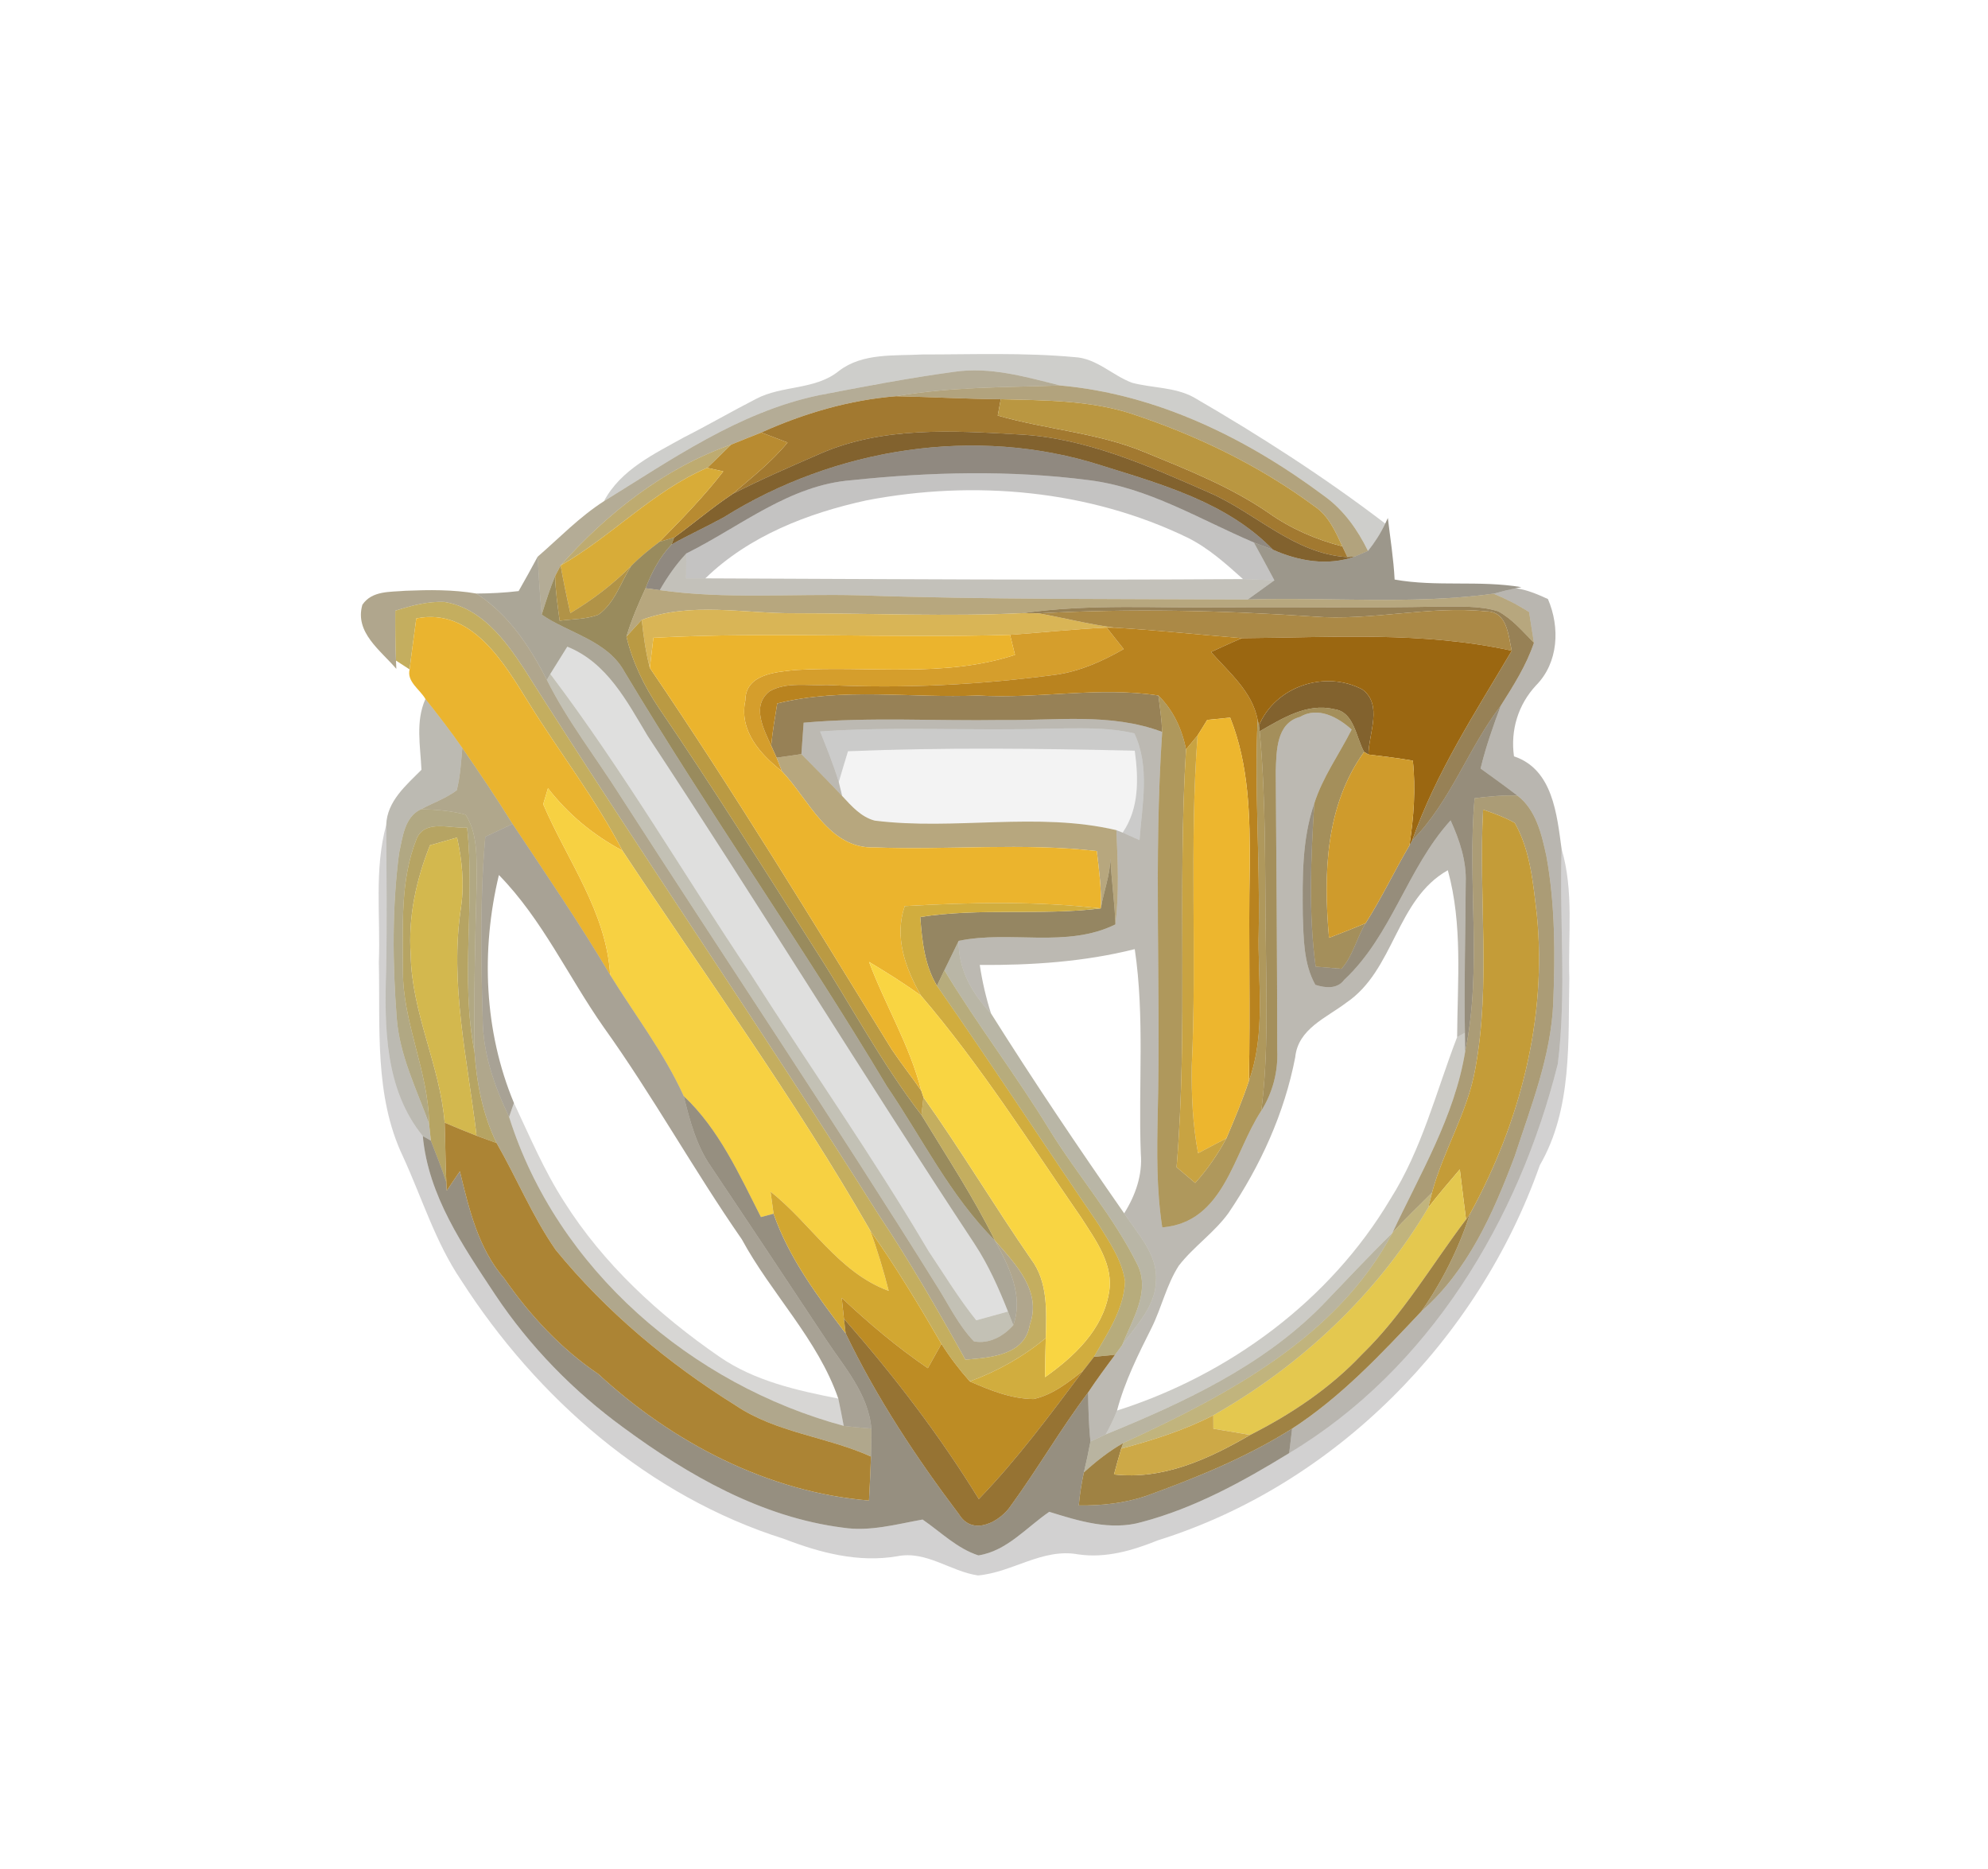 <?xml version="1.0" encoding="UTF-8" ?>
<!DOCTYPE svg PUBLIC "-//W3C//DTD SVG 1.1//EN" "http://www.w3.org/Graphics/SVG/1.1/DTD/svg11.dtd">
<svg width="250pt" height="235pt" viewBox="0 0 250 235" version="1.1" xmlns="http://www.w3.org/2000/svg">
<g id="#3534273d">
<path fill="#353427" opacity="0.24" d=" M 105.51 46.63 C 108.50 44.35 112.46 44.76 116.00 44.57 C 122.36 44.57 128.75 44.32 135.09 44.90 C 137.88 45.02 139.87 47.20 142.37 48.13 C 144.92 48.80 147.71 48.66 150.09 49.94 C 158.42 54.77 166.54 59.98 174.20 65.83 C 173.62 67.06 172.88 68.21 172.03 69.27 C 170.73 66.61 168.98 64.13 166.56 62.39 C 156.85 55.14 145.53 49.55 133.32 48.47 C 128.97 47.38 124.52 46.08 119.99 46.75 C 114.25 47.53 108.55 48.62 102.87 49.72 C 92.90 51.83 84.46 57.78 75.95 63.02 C 78.05 59.05 82.26 57.08 86.01 54.99 C 89.07 53.44 92.04 51.71 95.09 50.15 C 98.38 48.41 102.53 49.07 105.51 46.63 Z" />
</g>
<g id="#6c5d3182">
<path fill="#6c5d31" opacity="0.51" d=" M 102.87 49.72 C 108.55 48.62 114.25 47.53 119.99 46.75 C 124.52 46.08 128.97 47.38 133.32 48.47 C 126.43 48.71 119.50 48.63 112.69 49.82 C 106.80 50.29 101.11 51.97 95.74 54.38 C 94.48 54.89 93.20 55.38 91.95 55.90 C 83.56 58.84 76.36 64.52 70.50 71.10 C 70.33 71.43 69.98 72.09 69.81 72.42 C 69.15 74.01 68.64 75.64 68.12 77.28 C 67.89 74.86 67.75 72.43 67.61 70.00 C 70.35 67.63 72.88 64.98 75.95 63.02 C 84.46 57.78 92.90 51.83 102.87 49.72 Z" />
</g>
<g id="#897238a5">
<path fill="#897238" opacity="0.65" d=" M 112.69 49.82 C 119.50 48.63 126.43 48.71 133.32 48.47 C 145.53 49.55 156.85 55.14 166.56 62.39 C 168.98 64.13 170.73 66.61 172.03 69.27 C 171.62 69.44 170.80 69.79 170.39 69.97 L 169.45 70.05 C 169.29 69.72 168.97 69.04 168.81 68.70 C 167.95 66.85 167.08 64.86 165.33 63.68 C 158.33 58.50 150.39 54.68 142.13 51.97 C 136.88 50.32 131.31 50.34 125.85 50.20 C 121.46 50.16 117.08 49.91 112.69 49.82 Z" />
</g>
<g id="#9c7022ec">
<path fill="#9c7022" opacity="0.93" d=" M 95.74 54.38 C 101.11 51.97 106.80 50.29 112.69 49.82 C 117.08 49.91 121.46 50.16 125.85 50.20 C 125.76 50.71 125.56 51.73 125.47 52.25 C 131.59 54.02 138.09 54.40 144.01 56.88 C 149.34 59.07 154.76 61.21 159.53 64.49 C 162.32 66.47 165.50 67.85 168.81 68.70 C 168.97 69.04 169.29 69.72 169.45 70.05 C 162.72 69.64 157.92 64.47 152.02 61.92 C 144.36 58.56 136.51 55.02 128.02 54.62 C 119.73 54.14 110.99 53.63 103.20 57.02 C 99.47 58.65 95.73 60.25 92.12 62.11 C 94.51 60.06 97.04 58.09 99.04 55.64 C 98.22 55.32 96.57 54.70 95.74 54.38 Z" />
</g>
<g id="#b69034ec">
<path fill="#b69034" opacity="0.93" d=" M 125.85 50.20 C 131.31 50.34 136.88 50.32 142.13 51.97 C 150.39 54.68 158.33 58.50 165.33 63.68 C 167.08 64.86 167.95 66.85 168.81 68.70 C 165.50 67.85 162.32 66.47 159.53 64.49 C 154.76 61.21 149.34 59.07 144.01 56.88 C 138.09 54.40 131.59 54.02 125.47 52.25 C 125.56 51.73 125.76 50.71 125.85 50.20 Z" />
</g>
<g id="#6f490ddb">
<path fill="#6f490d" opacity="0.86" d=" M 103.20 57.02 C 110.99 53.63 119.73 54.14 128.02 54.62 C 136.51 55.02 144.36 58.56 152.02 61.92 C 157.92 64.47 162.72 69.64 169.45 70.05 L 170.39 69.97 C 166.98 71.20 163.31 70.56 160.08 69.12 C 154.32 63.17 146.12 60.91 138.47 58.51 C 122.72 53.47 104.94 56.32 91.02 65.04 C 88.86 66.23 86.61 67.25 84.45 68.46 L 84.77 67.59 C 87.25 65.80 89.57 63.80 92.12 62.11 C 95.73 60.25 99.47 58.65 103.20 57.02 Z" />
<path fill="#6f490d" opacity="0.86" d=" M 158.32 91.21 C 160.41 86.27 166.64 84.23 171.31 86.68 C 173.93 88.59 172.11 92.23 172.09 94.87 L 171.54 94.54 C 170.51 92.68 170.29 89.48 167.77 89.17 C 164.36 88.35 161.24 90.34 158.41 91.95 L 158.32 91.21 Z" />
</g>
<g id="#b58627f1">
<path fill="#b58627" opacity="0.95" d=" M 91.95 55.90 C 93.20 55.38 94.48 54.89 95.74 54.38 C 96.57 54.70 98.22 55.32 99.04 55.64 C 97.04 58.09 94.51 60.06 92.12 62.11 C 89.57 63.80 87.25 65.80 84.77 67.59 C 84.32 67.72 83.40 67.99 82.94 68.12 C 85.73 65.29 88.52 62.43 90.96 59.27 C 90.45 59.16 89.45 58.94 88.94 58.82 C 89.96 57.87 90.93 56.86 91.95 55.90 Z" />
</g>
<g id="#a68b39b8">
<path fill="#a68b39" opacity="0.72" d=" M 70.50 71.10 C 76.36 64.52 83.56 58.84 91.95 55.90 C 90.93 56.86 89.96 57.87 88.94 58.82 C 82.05 61.78 76.94 67.43 70.50 71.10 Z" />
</g>
<g id="#22150280">
<path fill="#221502" opacity="0.50" d=" M 91.02 65.04 C 104.94 56.32 122.72 53.47 138.47 58.51 C 146.12 60.91 154.32 63.17 160.08 69.12 C 159.48 68.89 158.28 68.43 157.68 68.21 C 150.87 65.31 144.39 61.29 136.91 60.37 C 127.03 59.09 116.98 59.34 107.09 60.38 C 99.26 60.98 93.09 66.23 86.31 69.59 C 85.00 70.98 83.92 72.55 82.97 74.20 C 82.52 74.14 81.63 74.02 81.18 73.96 C 81.96 71.96 82.96 70.03 84.45 68.46 C 86.61 67.25 88.86 66.23 91.02 65.04 Z" />
</g>
<g id="#d6a82ff3">
<path fill="#d6a82f" opacity="0.95" d=" M 70.50 71.10 C 76.94 67.43 82.05 61.78 88.94 58.82 C 89.45 58.94 90.45 59.16 90.96 59.27 C 88.52 62.43 85.73 65.29 82.94 68.12 C 81.68 69.07 80.45 70.05 79.35 71.19 C 77.07 73.47 74.49 75.44 71.72 77.09 C 71.27 75.10 70.86 73.11 70.50 71.10 Z" />
</g>
<g id="#0a07023e">
<path fill="#0a0702" opacity="0.24" d=" M 86.31 69.59 C 93.09 66.23 99.26 60.98 107.09 60.38 C 116.98 59.34 127.03 59.09 136.91 60.37 C 144.39 61.29 150.87 65.31 157.68 68.21 C 158.55 69.79 159.41 71.38 160.26 72.97 C 158.94 72.91 157.62 72.85 156.31 72.81 C 154.16 70.88 151.98 68.92 149.38 67.62 C 136.92 61.58 122.49 60.32 108.98 62.91 C 101.59 64.52 94.21 67.37 88.70 72.72 C 88.09 72.72 86.88 72.72 86.28 72.72 C 86.29 71.67 86.30 70.63 86.31 69.59 Z" />
</g>
<g id="#3d331c81">
<path fill="#3d331c" opacity="0.51" d=" M 174.20 65.83 L 174.53 65.13 C 174.83 67.71 175.25 70.27 175.38 72.87 C 180.66 73.82 186.05 72.93 191.33 73.83 L 190.61 73.96 C 189.67 74.16 188.75 74.39 187.83 74.65 C 177.59 76.05 167.21 75.06 156.91 75.38 C 158.02 74.58 159.14 73.78 160.26 72.97 C 159.41 71.38 158.55 69.79 157.68 68.21 C 158.28 68.43 159.48 68.89 160.08 69.12 C 163.31 70.56 166.98 71.20 170.39 69.97 C 170.80 69.79 171.62 69.44 172.03 69.27 C 172.88 68.21 173.62 67.06 174.20 65.83 Z" />
</g>
<g id="#705c1cb4">
<path fill="#705c1c" opacity="0.71" d=" M 82.94 68.12 C 83.40 67.99 84.32 67.72 84.77 67.59 L 84.45 68.46 C 82.96 70.03 81.96 71.96 81.18 73.96 C 80.27 75.94 79.40 77.94 78.78 80.04 C 79.54 83.28 81.03 86.31 82.89 89.07 C 89.69 99.04 96.08 109.28 102.56 119.46 C 107.01 126.37 110.85 133.68 115.88 140.20 C 119.05 145.41 122.42 150.52 125.13 155.99 C 119.48 150.36 115.97 143.10 111.52 136.57 C 100.97 118.93 89.11 102.11 78.54 84.48 C 76.38 80.52 71.59 79.66 68.12 77.28 C 68.64 75.64 69.15 74.01 69.81 72.42 C 69.85 74.31 70.13 76.18 70.38 78.05 C 72.00 77.83 73.70 77.88 75.25 77.29 C 77.30 75.83 78.05 73.25 79.35 71.19 C 80.45 70.05 81.68 69.07 82.94 68.12 Z" />
</g>
<g id="#463a1972">
<path fill="#463a19" opacity="0.45" d=" M 65.22 74.32 C 66.03 72.89 66.84 71.45 67.61 70.00 C 67.75 72.43 67.89 74.86 68.12 77.28 C 71.59 79.66 76.38 80.52 78.54 84.48 C 89.11 102.11 100.97 118.93 111.52 136.57 C 115.97 143.10 119.48 150.36 125.13 155.99 C 126.87 159.23 128.75 162.87 127.43 166.62 C 127.26 166.19 126.93 165.34 126.76 164.91 C 125.60 161.98 124.31 159.08 122.58 156.44 C 108.62 135.30 95.40 113.68 81.45 92.54 C 78.84 88.19 76.34 83.31 71.34 81.31 C 70.62 82.45 69.91 83.59 69.20 84.74 L 68.77 85.49 C 66.63 81.29 63.94 77.24 59.91 74.63 C 61.68 74.62 63.46 74.53 65.22 74.32 Z" />
</g>
<g id="#3e37224e">
<path fill="#3e3722" opacity="0.31" d=" M 82.97 74.20 C 83.92 72.55 85.00 70.98 86.31 69.59 C 86.30 70.63 86.29 71.67 86.28 72.72 C 86.88 72.72 88.09 72.72 88.70 72.72 C 111.23 72.81 133.77 72.97 156.31 72.81 C 157.62 72.85 158.94 72.91 160.26 72.97 C 159.14 73.78 158.02 74.58 156.91 75.38 C 140.60 75.29 124.29 75.41 108.00 74.85 C 99.66 74.63 91.26 75.37 82.97 74.20 Z" />
</g>
<g id="#a17e22d3">
<path fill="#a17e22" opacity="0.83" d=" M 69.81 72.42 C 69.98 72.09 70.33 71.43 70.50 71.10 C 70.86 73.11 71.27 75.10 71.72 77.09 C 74.49 75.44 77.07 73.47 79.35 71.19 C 78.05 73.25 77.30 75.83 75.25 77.29 C 73.70 77.88 72.00 77.83 70.38 78.05 C 70.13 76.18 69.85 74.31 69.81 72.42 Z" />
</g>
<g id="#8f7636a2">
<path fill="#8f7636" opacity="0.64" d=" M 81.18 73.96 C 81.63 74.02 82.52 74.14 82.97 74.20 C 91.26 75.37 99.66 74.63 108.00 74.85 C 124.29 75.41 140.60 75.29 156.91 75.38 C 167.21 75.06 177.59 76.05 187.83 74.65 C 189.38 75.28 190.87 76.05 192.29 76.95 C 192.48 78.24 192.70 79.53 192.90 80.82 C 191.49 79.41 190.17 77.81 188.39 76.86 C 186.01 76.12 183.47 76.30 181.02 76.27 C 172.01 76.46 163.00 76.30 153.99 76.37 C 145.56 76.48 137.08 75.89 128.69 77.09 C 119.13 77.55 109.57 77.11 100.00 77.11 C 93.58 77.16 86.89 75.64 80.70 77.94 C 80.05 78.64 79.41 79.33 78.78 80.04 C 79.40 77.94 80.27 75.94 81.18 73.96 Z" />
<path fill="#8f7636" opacity="0.64" d=" M 97.66 95.27 C 98.44 95.16 100.00 94.93 100.78 94.82 C 102.50 96.56 104.23 98.30 105.91 100.09 C 107.07 101.34 108.28 102.73 110.00 103.18 C 120.07 104.44 130.45 102.04 140.39 104.38 C 140.57 108.33 140.75 112.30 140.27 116.23 C 140.19 113.45 139.75 110.69 139.65 107.91 C 139.59 110.07 138.79 112.11 138.43 114.22 C 138.53 111.80 138.21 109.40 137.93 107.01 C 128.65 105.94 119.30 106.91 109.98 106.55 C 104.20 106.76 101.75 100.56 98.33 96.97 C 98.16 96.55 97.83 95.69 97.66 95.27 Z" />
</g>
<g id="#2c241154">
<path fill="#2c2411" opacity="0.33" d=" M 187.83 74.65 C 188.75 74.39 189.67 74.16 190.61 73.96 C 192.03 74.15 193.37 74.73 194.66 75.32 C 196.19 78.87 196.00 83.31 193.17 86.17 C 190.91 88.60 189.93 91.81 190.39 95.10 C 195.29 96.73 195.78 102.42 196.38 106.76 C 196.09 115.76 197.02 124.82 195.90 133.77 C 191.02 153.35 179.74 172.17 162.12 182.71 C 162.24 181.68 162.36 180.66 162.49 179.63 C 168.67 175.63 173.72 170.21 178.74 164.89 C 184.59 159.79 187.79 152.52 190.47 145.41 C 192.53 139.09 195.06 132.78 195.33 126.05 C 195.57 119.92 195.57 113.72 194.47 107.66 C 193.87 104.91 193.18 101.84 190.83 100.04 C 189.30 98.87 187.74 97.75 186.19 96.63 C 186.84 93.94 187.76 91.32 188.73 88.73 C 190.32 86.21 191.95 83.66 192.90 80.82 C 192.70 79.53 192.48 78.24 192.29 76.95 C 190.87 76.05 189.38 75.28 187.83 74.65 Z" />
</g>
<g id="#6f5d308c">
<path fill="#6f5d30" opacity="0.55" d=" M 45.57 76.04 C 46.79 74.24 49.07 74.45 50.98 74.28 C 53.95 74.16 56.96 74.12 59.91 74.63 C 63.94 77.24 66.63 81.29 68.77 85.49 C 71.35 90.64 74.91 95.20 77.99 100.05 C 91.28 120.71 104.99 141.11 117.98 161.96 C 119.40 164.24 120.60 166.71 122.48 168.66 C 124.39 169.02 126.20 168.01 127.43 166.62 C 128.75 162.87 126.87 159.23 125.13 155.99 C 127.69 158.92 131.04 162.31 129.50 166.58 C 128.88 170.43 124.49 170.71 121.40 170.96 C 117.95 164.74 114.39 158.56 110.43 152.64 C 95.93 129.60 80.49 107.16 65.94 84.15 C 63.54 80.47 60.54 76.46 55.91 75.69 C 53.80 75.58 51.71 76.16 49.71 76.79 C 49.70 78.88 49.71 80.97 49.80 83.06 L 49.84 84.10 C 47.87 81.78 44.57 79.52 45.57 76.04 Z" />
</g>
<g id="#b59a38cb">
<path fill="#b59a38" opacity="0.80" d=" M 49.71 76.79 C 51.71 76.16 53.80 75.58 55.91 75.69 C 60.54 76.46 63.54 80.47 65.94 84.15 C 80.49 107.16 95.93 129.60 110.43 152.64 C 114.39 158.56 117.95 164.74 121.40 170.96 C 124.49 170.71 128.88 170.43 129.50 166.58 C 131.04 162.31 127.69 158.92 125.13 155.99 C 122.42 150.52 119.05 145.41 115.88 140.20 C 115.95 139.64 116.07 138.52 116.13 137.97 C 120.85 144.62 125.04 151.63 129.67 158.34 C 131.81 161.19 131.59 164.88 131.51 168.24 C 128.66 170.60 125.42 172.43 121.95 173.69 C 120.64 172.21 119.44 170.64 118.39 168.97 C 115.56 164.11 112.67 159.28 109.41 154.68 C 99.95 138.19 88.75 122.80 78.27 106.95 C 74.90 100.45 70.39 94.66 66.54 88.45 C 63.42 83.42 59.36 76.35 52.35 77.76 C 52.08 79.89 51.76 82.03 51.51 84.17 C 51.08 83.89 50.23 83.34 49.80 83.06 C 49.71 80.97 49.70 78.88 49.71 76.79 Z" />
</g>
<g id="#6f5115b7">
<path fill="#6f5115" opacity="0.72" d=" M 128.69 77.09 C 137.08 75.89 145.56 76.48 153.99 76.37 C 163.00 76.30 172.01 76.46 181.02 76.27 C 183.47 76.30 186.01 76.12 188.39 76.86 C 190.17 77.81 191.49 79.41 192.90 80.82 C 191.95 83.66 190.32 86.21 188.73 88.73 C 184.60 94.11 182.43 100.79 177.59 105.67 C 180.59 97.13 185.54 89.56 190.11 81.82 C 189.66 79.89 189.57 76.88 186.90 76.87 C 179.66 76.13 172.43 78.10 165.16 77.52 C 153.67 76.74 142.14 76.50 130.63 77.12 C 130.15 77.11 129.18 77.10 128.69 77.09 Z" />
<path fill="#6f5115" opacity="0.72" d=" M 123.00 87.45 C 130.56 87.91 138.15 86.29 145.67 87.45 C 145.87 88.97 146.09 90.49 146.15 92.03 C 139.69 89.59 132.73 90.63 126.00 90.53 C 117.69 90.67 109.36 90.13 101.06 90.87 C 100.97 92.18 100.88 93.50 100.78 94.82 C 100.00 94.93 98.44 95.16 97.66 95.27 C 97.49 94.89 97.15 94.14 96.98 93.76 C 97.15 91.98 97.45 90.21 97.74 88.45 C 106.00 86.39 114.59 87.81 123.00 87.45 Z" />
</g>
<g id="#e9b22bfa">
<path fill="#e9b22b" opacity="0.98" d=" M 52.35 77.76 C 59.36 76.35 63.42 83.42 66.54 88.45 C 70.39 94.66 74.90 100.45 78.27 106.95 C 74.62 105.01 71.44 102.38 68.91 99.11 C 68.76 99.61 68.46 100.62 68.31 101.12 C 71.34 108.19 76.26 114.65 76.73 122.58 C 72.88 116.09 68.63 109.87 64.46 103.60 C 62.45 100.35 60.31 97.19 58.14 94.05 C 56.67 91.94 55.10 89.90 53.50 87.89 C 52.81 86.68 51.13 85.71 51.51 84.17 C 51.76 82.03 52.08 79.89 52.35 77.76 Z" />
</g>
<g id="#d5ae46e7">
<path fill="#d5ae46" opacity="0.91" d=" M 80.70 77.94 C 86.89 75.64 93.58 77.16 100.00 77.11 C 109.57 77.11 119.13 77.55 128.69 77.09 C 129.18 77.10 130.15 77.11 130.63 77.12 C 133.81 77.69 136.95 78.51 140.17 78.92 L 139.17 78.91 C 135.11 79.09 131.07 79.54 127.02 79.82 C 112.08 80.27 97.11 79.41 82.17 80.19 C 82.02 81.46 81.87 82.72 81.72 83.98 C 81.20 82.00 80.93 79.97 80.70 77.94 Z" />
</g>
<g id="#a17b30e3">
<path fill="#a17b30" opacity="0.89" d=" M 130.63 77.12 C 142.14 76.50 153.67 76.74 165.16 77.52 C 172.43 78.10 179.66 76.13 186.90 76.87 C 189.57 76.88 189.66 79.89 190.11 81.82 C 178.95 79.35 167.50 80.16 156.18 80.24 C 150.84 79.81 145.52 79.23 140.17 78.92 C 136.95 78.51 133.81 77.69 130.63 77.12 Z" />
</g>
<g id="#ae8823d9">
<path fill="#ae8823" opacity="0.85" d=" M 78.78 80.04 C 79.41 79.33 80.05 78.64 80.70 77.94 C 80.93 79.97 81.20 82.00 81.72 83.98 C 92.35 99.64 102.21 115.82 112.13 131.94 C 113.32 133.71 114.65 135.39 115.86 137.15 L 116.13 137.97 C 116.07 138.52 115.95 139.64 115.88 140.20 C 110.85 133.68 107.01 126.37 102.56 119.46 C 96.08 109.28 89.69 99.04 82.89 89.07 C 81.03 86.31 79.54 83.28 78.78 80.04 Z" />
</g>
<g id="#d49c27f8">
<path fill="#d49c27" opacity="0.97" d=" M 127.02 79.82 C 131.07 79.54 135.11 79.09 139.17 78.91 C 139.88 79.81 140.60 80.71 141.31 81.61 C 138.70 83.11 135.89 84.37 132.90 84.82 C 123.32 86.10 113.63 86.61 103.97 86.13 C 101.60 86.26 98.91 85.70 96.78 86.92 C 94.46 88.74 96.03 91.66 96.98 93.76 C 97.15 94.14 97.49 94.89 97.66 95.27 C 97.83 95.69 98.16 96.55 98.33 96.97 C 95.60 94.83 92.92 91.87 93.73 88.08 C 93.75 84.74 97.57 84.50 100.07 84.24 C 109.26 83.69 118.72 85.27 127.64 82.34 C 127.49 81.71 127.17 80.45 127.02 79.82 Z" />
</g>
<g id="#b7811bfa">
<path fill="#b7811b" opacity="0.98" d=" M 139.17 78.91 L 140.17 78.92 C 145.52 79.23 150.84 79.81 156.18 80.24 C 154.87 80.79 153.58 81.39 152.29 81.98 C 154.56 84.56 157.47 86.94 158.15 90.49 C 157.75 99.33 158.45 108.16 158.29 117.00 C 158.12 123.30 159.25 129.84 157.05 135.92 C 157.25 126.95 156.99 117.97 157.16 109.00 C 157.20 102.68 157.08 96.19 154.70 90.23 C 153.74 90.33 152.77 90.43 151.81 90.52 C 151.51 91.01 150.91 91.99 150.60 92.47 C 150.24 92.91 149.52 93.79 149.15 94.23 C 148.65 91.68 147.53 89.27 145.67 87.45 C 138.15 86.29 130.56 87.91 123.00 87.45 C 114.59 87.81 106.00 86.39 97.74 88.45 C 97.45 90.21 97.15 91.98 96.98 93.76 C 96.03 91.66 94.46 88.74 96.78 86.92 C 98.91 85.70 101.60 86.26 103.97 86.13 C 113.63 86.61 123.32 86.10 132.90 84.82 C 135.89 84.37 138.70 83.11 141.31 81.61 C 140.60 80.71 139.88 79.81 139.17 78.91 Z" />
</g>
<g id="#ebb42dfd">
<path fill="#ebb42d" opacity="1.00" d=" M 82.17 80.19 C 97.11 79.41 112.08 80.27 127.02 79.82 C 127.17 80.45 127.49 81.71 127.64 82.34 C 118.72 85.27 109.26 83.69 100.07 84.24 C 97.57 84.50 93.75 84.74 93.73 88.08 C 92.92 91.87 95.60 94.83 98.33 96.97 C 101.75 100.56 104.20 106.76 109.98 106.55 C 119.30 106.91 128.65 105.94 137.93 107.01 C 138.21 109.40 138.53 111.80 138.43 114.22 C 130.25 113.28 121.99 113.46 113.78 113.93 C 112.42 117.84 113.87 121.78 115.83 125.20 C 113.73 123.66 111.52 122.28 109.29 120.95 C 111.33 126.41 114.42 131.46 115.86 137.15 C 114.65 135.39 113.32 133.71 112.13 131.94 C 102.21 115.82 92.35 99.64 81.72 83.98 C 81.87 82.72 82.02 81.46 82.17 80.19 Z" />
</g>
<g id="#9b6711fb">
<path fill="#9b6711" opacity="1.00" d=" M 156.18 80.24 C 167.50 80.16 178.95 79.35 190.11 81.82 C 185.54 89.56 180.59 97.13 177.59 105.67 L 177.24 106.31 C 177.78 102.79 178.06 99.18 177.67 95.64 C 175.82 95.32 173.96 95.10 172.09 94.87 C 172.11 92.23 173.93 88.59 171.31 86.68 C 166.64 84.23 160.41 86.27 158.32 91.21 L 158.15 90.49 C 157.47 86.94 154.56 84.56 152.29 81.98 C 153.58 81.39 154.87 80.79 156.18 80.24 Z" />
</g>
<g id="#0c0b0620">
<path fill="#0c0b06" opacity="0.13" d=" M 69.20 84.74 C 69.91 83.59 70.62 82.45 71.34 81.31 C 76.34 83.31 78.84 88.19 81.45 92.54 C 95.40 113.68 108.62 135.30 122.58 156.44 C 124.31 159.08 125.60 161.98 126.76 164.91 C 125.43 165.27 124.10 165.64 122.77 166.01 C 120.55 163.25 118.72 160.22 116.75 157.28 C 109.75 145.42 101.83 134.15 94.44 122.54 C 86.00 109.96 78.35 96.84 69.20 84.74 Z" />
</g>
<g id="#4a432155">
<path fill="#4a4321" opacity="0.33" d=" M 68.77 85.49 L 69.20 84.74 C 78.35 96.84 86.00 109.96 94.44 122.54 C 101.83 134.15 109.75 145.42 116.75 157.28 C 118.72 160.22 120.55 163.25 122.77 166.01 C 124.10 165.64 125.43 165.27 126.76 164.91 C 126.93 165.34 127.26 166.19 127.43 166.62 C 126.20 168.01 124.39 169.02 122.48 168.66 C 120.60 166.71 119.40 164.24 117.98 161.96 C 104.99 141.11 91.28 120.71 77.99 100.05 C 74.91 95.20 71.35 90.64 68.77 85.49 Z" />
</g>
<g id="#2e260e51">
<path fill="#2e260e" opacity="0.32" d=" M 53.50 87.89 C 55.10 89.90 56.67 91.94 58.14 94.05 C 57.98 95.83 57.88 97.63 57.44 99.37 C 56.08 100.38 54.46 100.94 52.98 101.74 C 50.84 102.68 50.63 105.33 50.18 107.32 C 49.30 114.16 49.36 121.12 49.89 127.98 C 50.24 132.69 52.38 136.93 53.96 141.30 C 54.01 141.83 54.12 142.89 54.18 143.42 L 53.17 142.84 C 48.40 136.99 48.33 129.16 48.56 122.00 C 48.68 115.91 48.60 109.82 48.57 103.72 C 48.67 100.74 51.07 98.74 53.00 96.79 C 52.87 93.81 52.23 90.71 53.50 87.89 Z" />
</g>
<g id="#8f6e1ab5">
<path fill="#8f6e1a" opacity="0.71" d=" M 145.67 87.45 C 147.53 89.27 148.65 91.68 149.15 94.23 C 148.06 111.71 149.41 129.28 147.96 146.76 C 148.55 147.25 149.71 148.25 150.30 148.74 C 151.83 147.04 153.14 145.15 154.22 143.13 C 155.24 140.75 156.23 138.37 157.05 135.92 C 159.25 129.84 158.12 123.30 158.29 117.00 C 158.45 108.16 157.75 99.33 158.15 90.49 L 158.32 91.21 L 158.41 91.95 C 159.22 100.61 159.06 109.32 159.18 118.01 C 159.24 125.23 159.53 132.49 158.61 139.67 C 155.08 145.04 153.97 153.68 146.16 154.33 C 145.42 149.58 145.49 144.77 145.59 139.99 C 145.99 124.00 145.06 107.99 146.15 92.03 C 146.09 90.49 145.87 88.97 145.67 87.45 Z" />
</g>
<g id="#7f6219b6">
<path fill="#7f6219" opacity="0.71" d=" M 158.41 91.95 C 161.24 90.34 164.36 88.35 167.77 89.17 C 170.29 89.48 170.51 92.68 171.54 94.54 C 166.66 101.32 166.42 109.92 167.13 117.92 C 168.68 117.33 170.22 116.72 171.74 116.07 C 170.60 117.92 170.17 120.15 168.70 121.81 C 167.61 121.71 166.53 121.62 165.45 121.54 C 164.53 114.73 164.85 107.84 165.28 101.01 C 166.34 97.69 168.42 94.82 169.98 91.73 C 168.25 90.18 165.75 88.79 163.48 90.14 C 160.48 90.95 160.53 94.43 160.43 96.94 C 160.52 108.65 160.60 120.36 160.62 132.07 C 160.74 134.75 160.04 137.40 158.61 139.67 C 159.53 132.49 159.24 125.23 159.18 118.01 C 159.06 109.32 159.22 100.61 158.41 91.95 Z" />
</g>
<g id="#40300f8c">
<path fill="#40300f" opacity="0.55" d=" M 177.59 105.67 C 182.43 100.79 184.60 94.11 188.73 88.73 C 187.76 91.32 186.84 93.94 186.19 96.63 C 187.74 97.75 189.30 98.87 190.83 100.04 C 189.02 99.97 187.22 100.14 185.44 100.37 C 184.48 110.97 186.44 121.71 184.25 132.22 C 184.24 131.63 184.23 130.44 184.22 129.85 C 184.10 123.56 184.30 117.27 184.32 110.98 C 184.43 108.24 183.54 105.61 182.42 103.15 C 176.96 109.16 175.03 117.60 169.06 123.18 C 168.16 124.40 166.68 124.23 165.41 123.83 C 163.92 121.16 163.94 118.01 163.83 115.04 C 163.79 110.34 163.72 105.51 165.28 101.01 C 164.85 107.84 164.53 114.73 165.45 121.54 C 166.53 121.62 167.61 121.71 168.70 121.81 C 170.17 120.15 170.60 117.92 171.74 116.07 C 173.75 112.92 175.34 109.53 177.24 106.31 L 177.59 105.67 Z" />
</g>
<g id="#ecb42afa">
<path fill="#ecb42a" opacity="0.98" d=" M 151.81 90.52 C 152.77 90.43 153.74 90.33 154.70 90.23 C 157.08 96.19 157.20 102.68 157.16 109.00 C 156.99 117.97 157.25 126.95 157.05 135.92 C 156.23 138.37 155.24 140.75 154.22 143.13 C 153.03 143.75 151.85 144.38 150.66 145.00 C 149.98 141.37 149.82 137.67 149.87 133.99 C 150.53 120.16 149.55 106.29 150.60 92.47 C 150.91 91.99 151.51 91.01 151.81 90.52 Z" />
</g>
<g id="#271f084e">
<path fill="#271f08" opacity="0.31" d=" M 163.48 90.14 C 165.75 88.79 168.25 90.18 169.98 91.73 C 168.42 94.82 166.34 97.69 165.28 101.01 C 163.72 105.51 163.79 110.34 163.83 115.04 C 163.94 118.01 163.92 121.16 165.41 123.83 C 166.68 124.23 168.16 124.40 169.06 123.18 C 175.03 117.60 176.96 109.16 182.42 103.15 C 183.54 105.61 184.43 108.24 184.32 110.98 C 184.30 117.27 184.10 123.56 184.22 129.85 L 183.24 130.40 C 183.28 123.40 183.96 116.26 182.07 109.42 C 175.53 113.11 175.38 121.99 169.28 126.09 C 166.78 127.99 163.23 129.36 162.88 132.94 C 161.52 139.99 158.50 146.60 154.48 152.53 C 152.69 155.00 150.10 156.74 148.24 159.14 C 146.70 161.53 146.09 164.37 144.84 166.91 C 143.15 170.28 141.44 173.69 140.47 177.36 C 140.07 178.39 139.58 179.39 139.04 180.36 C 138.56 180.58 137.60 181.03 137.13 181.25 C 136.91 179.20 136.87 177.14 136.83 175.09 C 137.91 173.47 139.06 171.90 140.23 170.34 C 140.45 170.03 140.90 169.43 141.12 169.13 C 142.87 166.64 145.33 164.25 145.37 161.01 C 145.58 157.69 143.06 155.15 141.37 152.56 C 142.78 150.31 143.69 147.76 143.46 145.07 C 143.14 136.49 143.97 127.86 142.70 119.34 C 136.33 120.94 129.76 121.37 123.21 121.33 C 123.52 123.40 123.99 125.43 124.62 127.42 C 122.25 124.93 120.48 121.84 120.56 118.30 C 127.06 116.95 134.15 119.26 140.27 116.23 C 140.75 112.30 140.57 108.33 140.39 104.38 L 141.18 104.69 C 141.89 105.00 142.60 105.31 143.30 105.63 C 143.63 101.19 144.64 96.40 142.65 92.21 C 139.16 91.39 135.54 91.59 131.99 91.61 C 122.37 91.92 112.74 91.30 103.13 91.97 C 103.97 94.07 104.82 96.16 105.48 98.33 C 105.59 98.77 105.80 99.65 105.91 100.09 C 104.23 98.30 102.50 96.56 100.78 94.82 C 100.88 93.50 100.97 92.18 101.06 90.87 C 109.36 90.13 117.69 90.67 126.00 90.53 C 132.73 90.63 139.69 89.59 146.15 92.03 C 145.06 107.99 145.99 124.00 145.59 139.99 C 145.49 144.77 145.42 149.58 146.16 154.33 C 153.97 153.68 155.08 145.04 158.61 139.67 C 160.04 137.40 160.74 134.75 160.62 132.07 C 160.60 120.36 160.52 108.65 160.43 96.94 C 160.53 94.43 160.48 90.95 163.48 90.14 Z" />
</g>
<g id="#08060236">
<path fill="#080602" opacity="0.21" d=" M 103.13 91.97 C 112.74 91.30 122.37 91.92 131.99 91.61 C 135.54 91.59 139.16 91.39 142.65 92.21 C 144.64 96.40 143.63 101.19 143.30 105.63 C 142.60 105.31 141.89 105.00 141.18 104.69 C 143.27 101.63 143.18 97.90 142.70 94.39 C 130.69 94.11 118.65 93.97 106.64 94.46 C 106.24 95.75 105.86 97.04 105.48 98.33 C 104.82 96.16 103.97 94.07 103.13 91.97 Z" />
</g>
<g id="#c09525db">
<path fill="#c09525" opacity="0.86" d=" M 149.15 94.23 C 149.52 93.79 150.24 92.91 150.60 92.47 C 149.55 106.29 150.53 120.16 149.87 133.99 C 149.82 137.67 149.98 141.37 150.66 145.00 C 151.85 144.38 153.03 143.75 154.22 143.13 C 153.14 145.15 151.83 147.04 150.30 148.74 C 149.71 148.25 148.55 147.25 147.96 146.76 C 149.41 129.28 148.06 111.71 149.15 94.23 Z" />
</g>
<g id="#64531e83">
<path fill="#64531e" opacity="0.51" d=" M 58.14 94.05 C 60.31 97.19 62.45 100.35 64.46 103.60 C 63.32 104.14 62.17 104.68 61.03 105.21 C 60.36 112.80 60.48 120.43 60.70 128.04 C 60.71 132.40 62.16 136.55 64.02 140.44 C 70.04 159.58 86.98 174.12 106.10 179.28 C 107.25 179.43 108.42 179.52 109.58 179.62 C 109.60 180.79 109.56 181.96 109.53 183.14 C 103.98 180.63 97.62 180.16 92.51 176.71 C 84.02 171.42 76.20 164.89 69.87 157.14 C 66.95 152.93 65.00 148.15 62.45 143.72 C 60.70 140.16 59.95 136.21 59.67 132.28 C 59.59 125.17 59.74 118.07 59.95 110.98 C 59.90 108.11 60.17 104.96 58.55 102.43 C 56.74 101.94 54.85 101.80 52.98 101.74 C 54.46 100.94 56.08 100.38 57.44 99.37 C 57.88 97.63 57.98 95.83 58.14 94.05 Z" />
</g>
<g id="#0606060c">
<path fill="#060606" opacity="0.05" d=" M 106.64 94.46 C 118.65 93.97 130.69 94.11 142.70 94.39 C 143.18 97.90 143.27 101.63 141.18 104.69 L 140.39 104.38 C 130.45 102.04 120.07 104.44 110.00 103.18 C 108.28 102.73 107.07 101.34 105.91 100.09 C 105.80 99.65 105.59 98.77 105.48 98.33 C 105.86 97.04 106.24 95.75 106.64 94.46 Z" />
</g>
<g id="#cd9724f5">
<path fill="#cd9724" opacity="0.96" d=" M 167.13 117.92 C 166.42 109.92 166.66 101.32 171.54 94.54 L 172.09 94.87 C 173.96 95.10 175.82 95.32 177.67 95.64 C 178.06 99.18 177.78 102.79 177.24 106.31 C 175.34 109.53 173.75 112.92 171.74 116.07 C 170.22 116.72 168.68 117.33 167.13 117.92 Z" />
</g>
<g id="#f7d142fc">
<path fill="#f7d142" opacity="1.00" d=" M 68.91 99.11 C 71.44 102.38 74.62 105.01 78.27 106.95 C 88.75 122.80 99.95 138.19 109.41 154.68 C 110.34 157.17 111.10 159.73 111.76 162.31 C 105.42 159.99 102.00 153.84 96.90 149.84 C 96.99 150.53 97.18 151.92 97.28 152.61 C 96.88 152.71 96.09 152.92 95.69 153.03 C 92.96 147.67 90.43 142.00 85.98 137.81 C 83.51 132.37 79.85 127.63 76.73 122.58 C 76.26 114.65 71.34 108.19 68.31 101.12 C 68.46 100.62 68.76 99.61 68.91 99.11 Z" />
</g>
<g id="#72591897">
<path fill="#725918" opacity="0.59" d=" M 185.44 100.37 C 187.22 100.14 189.02 99.97 190.83 100.04 C 193.18 101.84 193.87 104.91 194.47 107.66 C 195.57 113.72 195.57 119.92 195.33 126.05 C 195.06 132.78 192.53 139.09 190.47 145.41 C 187.79 152.52 184.59 159.79 178.74 164.89 C 181.37 161.13 183.44 157.00 184.85 152.64 C 191.13 141.21 194.58 128.03 193.26 114.96 C 192.79 111.06 192.46 106.95 190.49 103.47 C 189.23 102.76 187.87 102.27 186.51 101.80 C 185.90 112.68 187.52 123.67 185.51 134.46 C 184.54 139.90 181.51 144.65 180.08 149.96 C 178.42 151.65 176.67 153.27 175.09 155.04 C 178.56 147.63 182.92 140.40 184.25 132.22 C 186.44 121.71 184.48 110.97 185.44 100.37 Z" />
</g>
<g id="#75642390">
<path fill="#756423" opacity="0.56" d=" M 50.18 107.32 C 50.63 105.33 50.84 102.68 52.98 101.74 C 54.85 101.80 56.74 101.94 58.55 102.43 C 60.17 104.96 59.90 108.11 59.95 110.98 C 59.74 118.07 59.59 125.17 59.67 132.28 C 57.86 122.93 59.77 113.45 58.74 104.06 C 56.66 104.21 53.43 102.98 52.39 105.47 C 50.30 110.69 50.68 116.51 50.67 122.04 C 50.64 128.64 53.89 134.70 53.96 141.30 C 52.38 136.93 50.24 132.69 49.89 127.98 C 49.36 121.12 49.30 114.16 50.18 107.32 Z" />
</g>
<g id="#be9123e5">
<path fill="#be9123" opacity="0.90" d=" M 186.51 101.80 C 187.87 102.27 189.23 102.76 190.49 103.47 C 192.46 106.95 192.79 111.06 193.26 114.96 C 194.58 128.03 191.13 141.21 184.85 152.64 L 184.36 153.33 C 184.09 151.23 183.84 149.13 183.58 147.03 C 182.23 148.61 180.88 150.19 179.61 151.83 C 179.72 151.36 179.96 150.43 180.08 149.96 C 181.51 144.65 184.54 139.90 185.51 134.46 C 187.52 123.67 185.90 112.68 186.51 101.80 Z" />
</g>
<g id="#0604012d">
<path fill="#060401" opacity="0.18" d=" M 47.64 121.00 C 47.87 115.24 47.03 109.36 48.57 103.72 C 48.60 109.82 48.68 115.91 48.56 122.00 C 48.33 129.16 48.40 136.99 53.17 142.84 C 53.85 150.34 58.23 156.67 62.26 162.77 C 66.59 169.27 72.12 174.93 78.43 179.52 C 86.59 185.53 95.79 190.78 106.00 192.08 C 109.38 192.60 112.72 191.65 116.02 191.06 C 118.31 192.63 120.35 194.70 123.04 195.57 C 126.61 195.02 129.09 192.04 131.95 190.09 C 135.69 191.25 139.65 192.49 143.57 191.38 C 150.21 189.63 156.30 186.28 162.12 182.71 C 179.74 172.17 191.02 153.35 195.90 133.77 C 197.02 124.82 196.09 115.76 196.38 106.76 C 197.94 112.04 197.18 117.58 197.35 122.99 C 197.18 130.92 197.76 139.38 193.64 146.51 C 185.93 168.40 167.88 186.71 145.62 193.67 C 142.43 194.96 139.05 195.95 135.58 195.44 C 131.11 194.62 127.30 197.71 122.99 198.09 C 119.52 197.59 116.49 194.93 112.82 195.68 C 107.94 196.51 103.12 195.24 98.59 193.49 C 81.63 188.15 67.50 175.80 58.00 160.99 C 54.74 156.18 53.06 150.58 50.65 145.36 C 47.05 137.78 47.83 129.15 47.64 121.00 Z" />
</g>
<g id="#9b822ab9">
<path fill="#9b822a" opacity="0.73" d=" M 52.39 105.47 C 53.43 102.98 56.66 104.21 58.74 104.06 C 59.77 113.45 57.86 122.93 59.67 132.28 C 59.95 136.21 60.70 140.16 62.45 143.72 C 61.82 143.49 60.56 143.03 59.93 142.80 C 58.80 133.24 56.50 123.61 57.99 113.97 C 58.40 111.08 58.10 108.14 57.48 105.31 C 56.63 105.55 54.92 106.04 54.07 106.28 C 52.33 110.63 51.32 115.32 51.65 120.03 C 51.75 127.31 55.33 133.95 55.92 141.16 C 56.01 143.66 56.01 146.16 56.13 148.65 C 55.55 146.88 54.85 145.15 54.18 143.42 C 54.12 142.89 54.01 141.83 53.96 141.30 C 53.89 134.70 50.64 128.64 50.67 122.04 C 50.68 116.51 50.30 110.69 52.39 105.47 Z" />
</g>
<g id="#392d0e70">
<path fill="#392d0e" opacity="0.44" d=" M 64.46 103.60 C 68.63 109.87 72.88 116.09 76.73 122.58 C 79.85 127.63 83.51 132.37 85.98 137.81 C 86.75 140.89 87.56 144.03 89.40 146.67 C 94.22 153.85 99.00 161.07 103.78 168.28 C 106.10 171.82 109.19 175.20 109.58 179.62 C 108.42 179.52 107.25 179.43 106.10 179.28 C 105.89 178.13 105.66 176.99 105.42 175.85 C 102.84 168.39 97.01 162.70 93.29 155.83 C 87.23 147.11 82.10 137.79 75.91 129.15 C 71.46 122.81 68.21 115.61 62.74 110.02 C 60.47 119.46 60.87 129.67 64.63 138.68 C 64.48 139.12 64.18 140.00 64.02 140.44 C 62.16 136.55 60.71 132.40 60.70 128.04 C 60.48 120.43 60.36 112.80 61.03 105.21 C 62.17 104.68 63.32 104.14 64.46 103.60 Z" />
</g>
<g id="#ceb03be6">
<path fill="#ceb03b" opacity="0.90" d=" M 54.07 106.28 C 54.92 106.04 56.63 105.55 57.48 105.31 C 58.10 108.14 58.40 111.08 57.99 113.97 C 56.50 123.61 58.80 133.24 59.93 142.80 C 58.58 142.28 57.25 141.73 55.92 141.16 C 55.33 133.95 51.75 127.31 51.65 120.03 C 51.32 115.32 52.33 110.63 54.07 106.28 Z" />
</g>
<g id="#5e4711a9">
<path fill="#5e4711" opacity="0.66" d=" M 138.43 114.22 C 138.79 112.11 139.59 110.07 139.65 107.91 C 139.75 110.69 140.19 113.45 140.27 116.23 C 134.15 119.26 127.06 116.95 120.56 118.30 C 119.97 119.53 119.36 120.76 118.76 121.99 C 118.53 122.48 118.06 123.46 117.83 123.95 C 116.26 121.35 115.95 118.27 115.73 115.30 C 123.25 114.12 130.90 115.14 138.43 114.22 Z" />
</g>
<g id="#cfaa36f5">
<path fill="#cfaa36" opacity="0.96" d=" M 113.78 113.93 C 121.99 113.46 130.25 113.28 138.43 114.22 C 130.90 115.14 123.25 114.12 115.73 115.30 C 115.95 118.27 116.26 121.35 117.83 123.95 C 124.72 133.83 131.31 143.93 138.10 153.88 C 139.49 156.14 141.10 158.43 141.48 161.12 C 141.33 164.62 139.27 167.65 137.57 170.60 C 137.24 171.02 136.57 171.88 136.24 172.31 C 134.36 173.81 132.38 175.38 129.98 175.91 C 127.17 175.89 124.49 174.80 121.95 173.69 C 125.42 172.43 128.66 170.60 131.51 168.24 C 131.47 169.88 131.43 171.52 131.42 173.16 C 135.07 170.57 138.66 167.22 139.45 162.59 C 140.12 159.03 137.76 155.90 135.95 153.07 C 129.44 143.65 123.29 133.92 115.83 125.20 C 113.87 121.78 112.42 117.84 113.78 113.93 Z" />
</g>
<g id="#524a2165">
<path fill="#524a21" opacity="0.40" d=" M 118.76 121.99 C 119.36 120.76 119.97 119.53 120.56 118.30 C 120.48 121.84 122.25 124.93 124.62 127.42 C 129.98 135.94 135.61 144.30 141.37 152.56 C 143.06 155.15 145.58 157.69 145.37 161.01 C 145.33 164.25 142.87 166.64 141.12 169.13 C 142.35 165.98 144.71 162.42 143.04 159.02 C 140.05 152.94 135.52 147.81 131.98 142.06 C 127.81 135.22 122.90 128.85 118.76 121.99 Z" />
</g>
<g id="#f9d542fd">
<path fill="#f9d542" opacity="1.00" d=" M 109.29 120.95 C 111.52 122.28 113.73 123.66 115.83 125.20 C 123.29 133.92 129.44 143.65 135.95 153.07 C 137.76 155.90 140.12 159.03 139.45 162.59 C 138.66 167.22 135.07 170.57 131.42 173.16 C 131.43 171.52 131.47 169.88 131.51 168.24 C 131.59 164.88 131.81 161.19 129.67 158.34 C 125.04 151.63 120.85 144.62 116.13 137.97 L 115.86 137.15 C 114.42 131.46 111.33 126.41 109.29 120.95 Z" />
</g>
<g id="#8e7c31a0">
<path fill="#8e7c31" opacity="0.63" d=" M 117.83 123.95 C 118.06 123.46 118.53 122.48 118.76 121.99 C 122.90 128.85 127.81 135.22 131.98 142.06 C 135.52 147.81 140.05 152.94 143.04 159.02 C 144.71 162.42 142.35 165.98 141.12 169.13 C 140.90 169.43 140.45 170.03 140.23 170.34 C 139.56 170.40 138.24 170.53 137.57 170.60 C 139.27 167.65 141.33 164.62 141.48 161.12 C 141.10 158.43 139.49 156.14 138.10 153.88 C 131.31 143.93 124.72 133.83 117.83 123.95 Z" />
</g>
<g id="#34301c40">
<path fill="#34301c" opacity="0.25" d=" M 183.24 130.40 L 184.22 129.85 C 184.23 130.44 184.24 131.63 184.25 132.22 C 182.92 140.40 178.56 147.63 175.09 155.04 C 172.05 158.02 169.15 161.14 166.19 164.21 C 158.67 171.81 148.80 176.37 139.04 180.36 C 139.58 179.39 140.07 178.39 140.47 177.36 C 154.55 172.88 167.23 163.56 174.83 150.79 C 178.81 144.53 180.60 137.25 183.24 130.40 Z" />
</g>
<g id="#372a0c84">
<path fill="#372a0c" opacity="0.52" d=" M 85.98 137.81 C 90.43 142.00 92.96 147.67 95.69 153.03 C 96.09 152.92 96.88 152.71 97.28 152.61 C 99.23 158.20 102.81 162.99 106.35 167.66 C 110.24 175.76 115.24 183.31 120.64 190.46 C 122.36 193.21 125.84 191.32 127.19 189.22 C 130.54 184.61 133.40 179.65 136.83 175.09 C 136.87 177.14 136.91 179.20 137.13 181.25 C 136.89 182.55 136.61 183.84 136.30 185.14 C 136.00 186.51 135.79 187.89 135.66 189.29 C 138.50 189.32 141.35 189.02 144.05 188.12 C 150.42 185.82 156.74 183.26 162.49 179.63 C 162.36 180.66 162.24 181.68 162.12 182.71 C 156.30 186.28 150.21 189.63 143.57 191.38 C 139.65 192.49 135.69 191.25 131.95 190.09 C 129.09 192.04 126.61 195.02 123.04 195.57 C 120.35 194.70 118.31 192.63 116.02 191.06 C 112.72 191.65 109.38 192.60 106.00 192.08 C 95.79 190.78 86.59 185.53 78.43 179.52 C 72.12 174.93 66.59 169.27 62.26 162.77 C 58.23 156.67 53.85 150.34 53.17 142.84 L 54.18 143.42 C 54.85 145.15 55.55 146.88 56.13 148.65 C 56.15 148.92 56.17 149.45 56.18 149.71 C 56.73 148.89 57.27 148.08 57.83 147.27 C 58.98 152.00 60.14 156.99 63.43 160.77 C 66.67 165.40 70.53 169.58 75.24 172.76 C 84.56 181.36 96.53 187.62 109.28 188.67 C 109.38 186.82 109.47 184.98 109.53 183.14 C 109.56 181.96 109.60 180.79 109.58 179.62 C 109.19 175.20 106.10 171.82 103.78 168.28 C 99.00 161.07 94.22 153.85 89.40 146.67 C 87.56 144.03 86.75 140.89 85.98 137.81 Z" />
</g>
<g id="#2421162e">
<path fill="#242116" opacity="0.18" d=" M 64.63 138.68 C 66.61 142.87 68.41 147.16 70.92 151.06 C 75.87 158.92 82.84 165.33 90.44 170.57 C 94.87 173.64 100.22 174.83 105.42 175.85 C 105.66 176.99 105.89 178.13 106.10 179.28 C 86.98 174.12 70.04 159.58 64.02 140.44 C 64.18 140.00 64.48 139.12 64.63 138.68 Z" />
</g>
<g id="#a57a23eb">
<path fill="#a57a23" opacity="0.92" d=" M 55.92 141.16 C 57.25 141.73 58.58 142.28 59.93 142.80 C 60.56 143.03 61.82 143.49 62.45 143.72 C 65.00 148.15 66.95 152.93 69.87 157.14 C 76.20 164.89 84.02 171.42 92.51 176.71 C 97.62 180.16 103.98 180.63 109.53 183.14 C 109.47 184.98 109.38 186.82 109.28 188.67 C 96.53 187.62 84.56 181.36 75.24 172.76 C 70.53 169.58 66.67 165.40 63.43 160.77 C 60.14 156.99 58.98 152.00 57.83 147.27 C 57.27 148.08 56.73 148.89 56.18 149.71 C 56.17 149.45 56.15 148.92 56.13 148.65 C 56.01 146.16 56.01 143.66 55.92 141.16 Z" />
</g>
<g id="#e3c647f2">
<path fill="#e3c647" opacity="0.95" d=" M 179.61 151.83 C 180.88 150.19 182.23 148.61 183.58 147.03 C 183.84 149.13 184.09 151.23 184.36 153.33 C 180.05 159.02 176.44 165.28 171.28 170.29 C 167.29 174.53 162.40 177.80 157.22 180.42 C 155.68 180.16 154.13 179.90 152.59 179.64 C 152.59 179.22 152.58 178.37 152.58 177.95 C 163.57 171.74 173.18 162.74 179.61 151.83 Z" />
</g>
<g id="#d2a731fb">
<path fill="#d2a731" opacity="1.00" d=" M 96.90 149.84 C 102.00 153.84 105.42 159.99 111.76 162.31 C 111.10 159.73 110.34 157.17 109.41 154.68 C 112.67 159.28 115.56 164.11 118.39 168.97 C 117.82 169.99 117.25 171.01 116.68 172.03 C 112.82 169.40 109.25 166.38 105.85 163.19 C 105.92 163.85 106.06 165.16 106.13 165.82 C 106.18 166.28 106.30 167.20 106.35 167.66 C 102.81 162.99 99.23 158.20 97.28 152.61 C 97.18 151.92 96.99 150.53 96.90 149.84 Z" />
</g>
<g id="#a69343b0">
<path fill="#a69343" opacity="0.69" d=" M 175.09 155.04 C 176.67 153.27 178.42 151.65 180.08 149.96 C 179.96 150.43 179.72 151.36 179.61 151.83 C 173.18 162.74 163.57 171.74 152.58 177.95 C 148.92 179.84 144.97 181.08 141.00 182.15 L 141.25 181.44 C 154.24 175.48 168.13 168.16 175.09 155.04 Z" />
</g>
<g id="#8e6c22d8">
<path fill="#8e6c22" opacity="0.85" d=" M 184.36 153.33 L 184.85 152.64 C 183.44 157.00 181.37 161.13 178.74 164.89 C 173.72 170.21 168.67 175.63 162.49 179.63 C 156.74 183.26 150.42 185.82 144.05 188.12 C 141.35 189.02 138.50 189.32 135.66 189.29 C 135.79 187.89 136.00 186.51 136.30 185.14 C 137.82 183.75 139.46 182.47 141.25 181.44 L 141.00 182.15 C 140.68 183.22 140.38 184.30 140.09 185.39 C 146.26 186.10 152.03 183.44 157.22 180.42 C 162.40 177.80 167.29 174.53 171.28 170.29 C 176.44 165.28 180.05 159.02 184.36 153.33 Z" />
</g>
<g id="#6b613578">
<path fill="#6b6135" opacity="0.47" d=" M 166.19 164.21 C 169.15 161.14 172.05 158.02 175.09 155.04 C 168.13 168.16 154.24 175.48 141.25 181.44 C 139.46 182.47 137.82 183.75 136.30 185.14 C 136.61 183.84 136.89 182.55 137.13 181.25 C 137.60 181.03 138.56 180.58 139.04 180.36 C 148.80 176.37 158.67 171.81 166.19 164.21 Z" />
</g>
<g id="#bd8c24fd">
<path fill="#bd8c24" opacity="1.00" d=" M 105.85 163.19 C 109.25 166.38 112.82 169.40 116.68 172.03 C 117.25 171.01 117.82 169.99 118.39 168.97 C 119.44 170.64 120.64 172.21 121.95 173.69 C 124.49 174.80 127.17 175.89 129.98 175.91 C 132.38 175.38 134.36 173.81 136.24 172.31 C 132.07 177.87 127.93 183.48 123.09 188.49 C 118.14 180.44 112.37 172.90 106.13 165.82 C 106.06 165.16 105.92 163.85 105.85 163.19 Z" />
</g>
<g id="#865f15de">
<path fill="#865f15" opacity="0.87" d=" M 106.13 165.82 C 112.37 172.90 118.14 180.44 123.09 188.49 C 127.93 183.48 132.07 177.87 136.24 172.31 C 136.57 171.88 137.24 171.02 137.57 170.60 C 138.24 170.53 139.56 170.40 140.23 170.34 C 139.06 171.90 137.91 173.47 136.83 175.09 C 133.40 179.65 130.54 184.61 127.19 189.22 C 125.84 191.32 122.36 193.21 120.64 190.46 C 115.24 183.31 110.24 175.76 106.35 167.66 C 106.30 167.20 106.18 166.28 106.13 165.82 Z" />
</g>
<g id="#cba53ef1">
<path fill="#cba53e" opacity="0.95" d=" M 141.00 182.15 C 144.97 181.08 148.92 179.84 152.58 177.95 C 152.58 178.37 152.59 179.22 152.59 179.64 C 154.13 179.90 155.68 180.16 157.22 180.42 C 152.03 183.44 146.26 186.10 140.09 185.39 C 140.38 184.30 140.68 183.22 141.00 182.15 Z" />
</g>
</svg>
